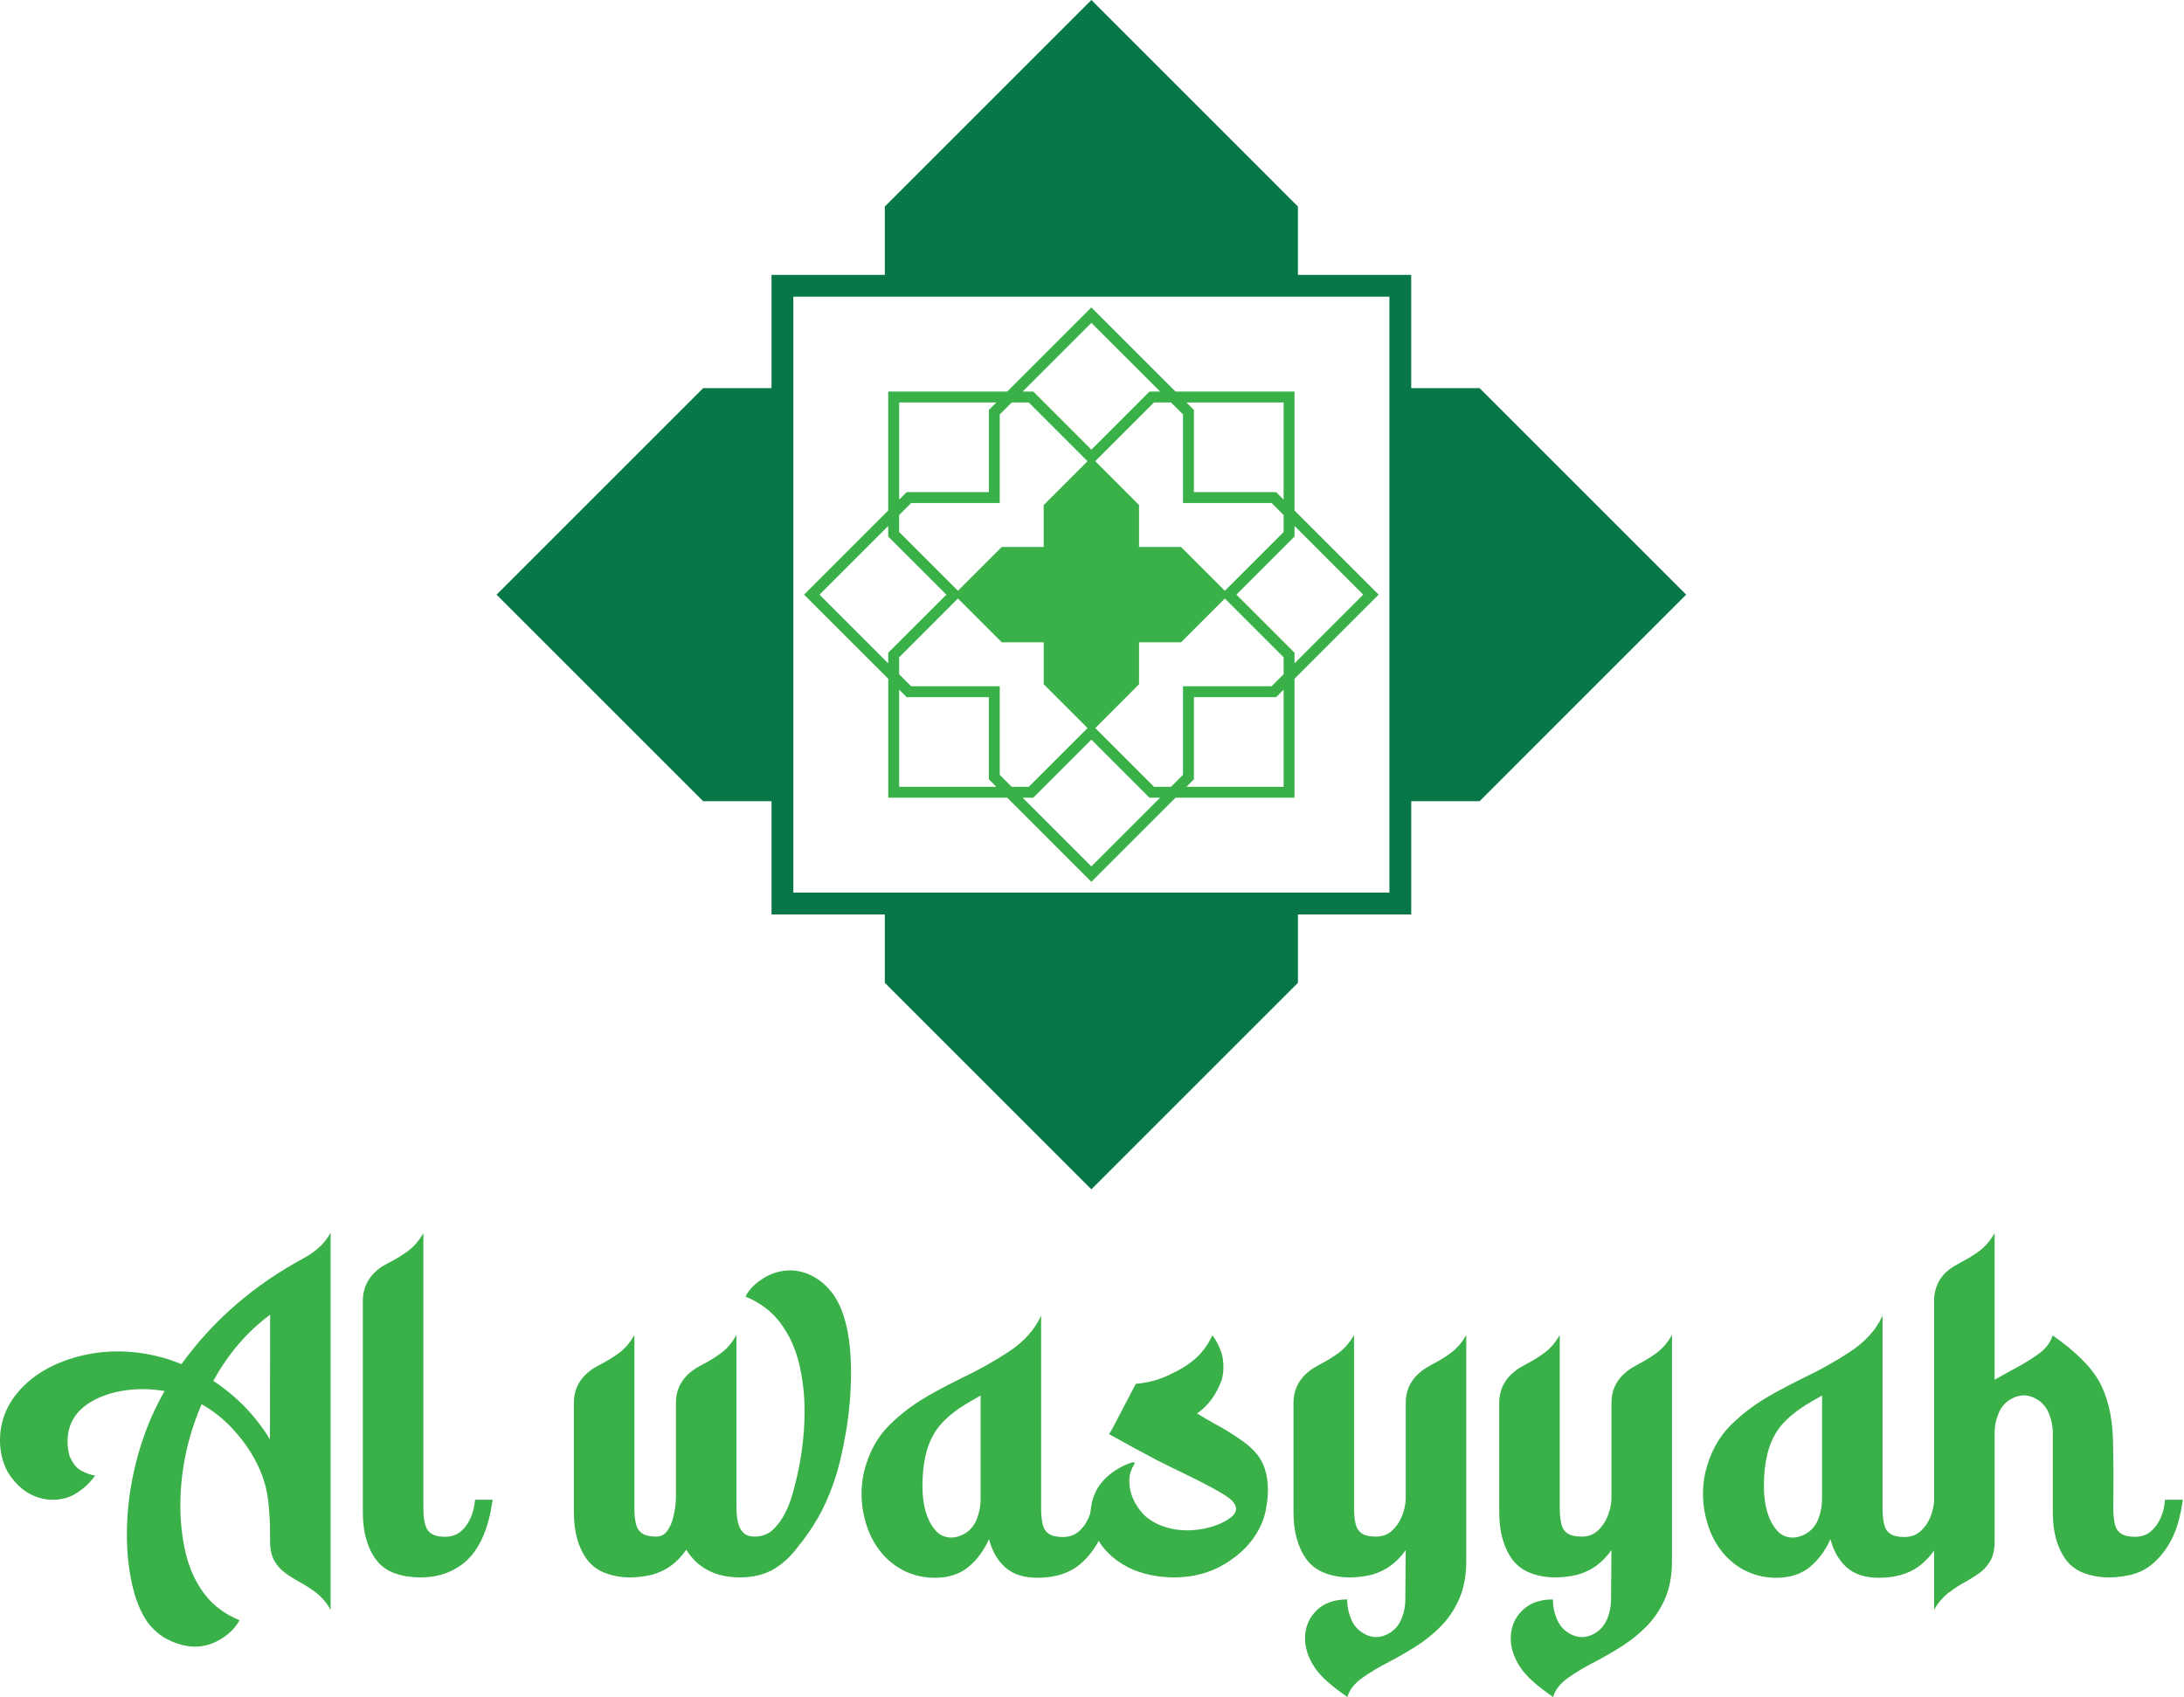 <svg width="193" height="150" viewBox="0 0 193 150" fill="none" xmlns="http://www.w3.org/2000/svg">
<g clip-path="url(#clip0_4_75)">
<path d="M149.006 52.561L130.752 34.307H124.708V24.296H114.697V18.254L96.445 0L78.191 18.254V24.298H68.18V34.309H62.136L43.882 52.563L62.136 70.816H68.18V80.827H78.191V86.871L96.445 105.125L114.699 86.871V80.827H124.71V70.816H130.754L149.006 52.561ZM122.782 78.898H70.108V26.224H122.782V78.898Z" fill="#077747"/>
<path d="M78.494 59.996V70.511H89.01L96.445 77.947L103.881 70.511H114.396V59.996L121.831 52.561L114.396 45.125V34.61H103.879L96.443 27.175L89.008 34.61H78.491V45.125L71.056 52.561L78.494 59.996ZM79.458 69.548V60.96L80.12 61.622H87.383V68.886L88.046 69.548H79.458ZM79.458 45.524L80.519 44.463H88.347V36.635L89.408 35.574H90.91L96.103 40.769L92.231 44.642V48.347H88.524L84.652 52.219L79.457 47.024V45.524H79.458ZM104.543 36.635V44.463H112.371L113.432 45.524V47.026L108.237 52.221L104.364 48.347H100.657V44.64L96.785 40.768L101.979 35.572H103.48L104.543 36.635ZM113.432 59.598L112.371 60.659H104.543V68.487L103.482 69.548H101.98L96.785 64.353L100.657 60.48V56.773H104.364L108.237 52.901L113.432 58.096V59.598ZM84.653 52.902L88.526 56.775H92.233V60.481L96.105 64.354L90.91 69.549H89.408L88.347 68.488V60.66H80.519L79.458 59.599V58.098L84.653 52.902ZM96.445 76.584L90.372 70.511H91.309L96.445 65.375L101.581 70.511H102.518L96.445 76.584ZM113.432 69.548H104.844L105.506 68.886V61.622H112.77L113.432 60.96V69.548ZM120.468 52.561L114.396 58.634V57.697L109.259 52.561L114.396 47.425V46.488L120.468 52.561ZM113.432 35.574V44.163L112.77 43.501H105.506V36.236L104.844 35.574H113.432ZM96.445 28.538L102.518 34.61H101.581L96.445 39.747L91.309 34.61H90.372L96.445 28.538ZM79.458 35.574H88.047L87.385 36.236V43.499H80.122L79.46 44.162V35.574H79.458ZM83.631 52.561L78.493 57.697V58.634L72.42 52.561L78.493 46.488V47.425L83.631 52.561Z" fill="#39B048"/>
<path d="M17.198 145.55C16.484 145.539 15.742 145.352 14.973 144.99C14.203 144.628 13.547 144.079 13.007 143.343C12.398 142.446 11.946 141.317 11.653 139.954C11.359 138.591 11.212 137.157 11.212 135.651C11.212 134.57 11.281 133.489 11.42 132.408C11.879 128.959 12.92 125.807 14.542 122.956C13.853 122.841 13.173 122.784 12.506 122.784C10.839 122.819 9.425 123.152 8.264 123.784C6.733 124.612 5.969 125.825 5.969 127.424C5.969 127.896 6.033 128.332 6.159 128.735C6.47 129.425 6.844 129.862 7.281 130.045C7.683 130.253 8.056 130.379 8.402 130.425L8.351 130.494C7.903 131.125 7.316 131.655 6.591 132.081C6.028 132.404 5.384 132.565 4.659 132.565C4.315 132.565 3.957 132.518 3.59 132.426C2.393 132.104 1.423 131.328 0.675 130.098C0.225 129.255 0 128.335 0 127.334C0 125.207 0.932 123.39 2.794 121.884C4.243 120.746 6.047 119.993 8.209 119.624C8.934 119.509 9.676 119.452 10.434 119.452C11.905 119.452 13.418 119.693 14.97 120.176L16.039 120.574C18.844 116.687 22.479 113.548 26.94 111.156C27.389 110.904 27.802 110.611 28.182 110.277C28.561 109.944 28.906 109.507 29.217 108.966V142.272C28.849 141.652 28.421 141.154 27.933 140.781C27.445 140.407 26.94 140.082 26.423 139.806C25.964 139.552 25.544 139.285 25.164 139.003C24.785 138.722 24.475 138.368 24.233 137.942C23.992 137.516 23.87 136.959 23.87 136.268L23.853 134.681C23.829 134.002 23.778 133.315 23.698 132.619C23.618 131.923 23.451 131.22 23.199 130.506C22.646 129 21.767 127.598 20.559 126.297C19.742 125.412 18.828 124.687 17.817 124.124C16.562 127.033 15.937 130.034 15.937 133.128C15.937 134.554 16.095 135.939 16.411 137.285C16.727 138.63 17.268 139.817 18.032 140.846C18.796 141.875 19.84 142.667 21.163 143.217C20.818 143.862 20.277 144.411 19.541 144.864C18.806 145.322 18.024 145.55 17.198 145.55ZM23.854 127.231L23.872 116.208C21.847 117.703 20.175 119.651 18.852 122.056C20.934 123.436 22.602 125.161 23.854 127.231Z" fill="#39B048"/>
<path d="M37.222 139.426C35.325 139.426 33.991 138.899 33.221 137.848C32.45 136.796 32.065 135.407 32.065 133.682V115.002C32.065 113.679 32.669 112.639 33.876 111.879L34.446 111.568C35.056 111.257 35.608 110.916 36.102 110.542C36.597 110.169 37.034 109.653 37.414 108.999V133.268C37.414 134.258 37.553 134.933 37.827 135.295C38.103 135.657 38.609 135.839 39.344 135.839C40.091 135.839 40.699 135.526 41.163 134.899C41.629 134.272 41.902 133.493 41.982 132.562H43.535C43.155 135.309 42.258 137.213 40.844 138.271C39.809 139.041 38.603 139.426 37.222 139.426Z" fill="#39B048"/>
<path d="M65.39 139.426C64.274 139.426 63.32 139.21 62.527 138.78C61.734 138.349 61.107 137.747 60.648 136.977C59.866 138.127 58.843 138.869 57.578 139.202C56.946 139.352 56.312 139.427 55.68 139.427C54.898 139.427 54.171 139.301 53.499 139.048C52.826 138.796 52.283 138.392 51.868 137.84C51.098 136.782 50.713 135.391 50.713 133.666V124.006C50.713 122.696 51.316 121.66 52.524 120.901L53.059 120.607C53.679 120.285 54.241 119.937 54.74 119.564C55.24 119.19 55.68 118.67 56.06 118.003V133.251C56.06 133.836 56.106 134.32 56.197 134.7C56.29 135.079 56.477 135.36 56.757 135.545C57.04 135.729 57.45 135.821 57.991 135.821C58.393 135.821 58.715 135.657 58.956 135.33C59.197 135.003 59.379 134.591 59.5 134.097C59.621 133.602 59.698 133.085 59.733 132.544V124.006C59.733 122.696 60.343 121.66 61.562 120.901L62.131 120.59C62.741 120.267 63.29 119.923 63.778 119.554C64.266 119.186 64.7 118.669 65.08 118.002V133.249C65.08 133.698 65.12 134.117 65.201 134.508C65.281 134.899 65.438 135.215 65.667 135.458C65.897 135.699 66.237 135.82 66.685 135.82C67.363 135.82 67.927 135.595 68.375 135.146C69.157 134.376 69.744 133.227 70.135 131.697C70.78 129.351 71.1 127.023 71.1 124.711C71.1 123.274 70.939 121.882 70.617 120.537C70.294 119.192 69.752 118.002 68.986 116.966C68.222 115.931 67.183 115.144 65.873 114.603C66.218 113.958 66.759 113.413 67.494 112.964C68.23 112.516 69.012 112.291 69.84 112.291C70.529 112.291 71.214 112.474 71.892 112.843C72.57 113.212 73.168 113.757 73.685 114.482C74.697 115.977 75.203 118.254 75.203 121.313C75.203 123.084 75.053 124.845 74.754 126.599C74.456 128.352 74.095 129.833 73.676 131.041C73.256 132.249 72.782 133.307 72.252 134.215C71.723 135.123 71.166 135.928 70.579 136.629C69.947 137.514 69.216 138.202 68.388 138.69C67.563 139.182 66.562 139.426 65.39 139.426Z" fill="#39B048"/>
<path d="M91.676 139.461C90.468 139.461 89.522 139.156 88.839 138.547C88.154 137.937 87.674 137.104 87.398 136.046C86.938 137.071 86.326 137.894 85.561 138.521C84.797 139.148 83.811 139.461 82.603 139.461C81.764 139.461 80.968 139.303 80.214 138.987C79.461 138.671 78.78 138.197 78.171 137.564C77.492 136.839 76.983 135.989 76.644 135.011C76.304 134.034 76.135 133.039 76.135 132.027C76.135 131.418 76.198 130.814 76.324 130.216C76.738 128.469 77.497 127.049 78.601 125.956C79.705 124.863 81.011 123.909 82.517 123.093C83.288 122.667 84.105 122.243 84.966 121.817C86.45 121.116 87.849 120.331 89.166 119.463C90.482 118.595 91.428 117.541 92.003 116.298V133.288C92.003 133.875 92.049 134.357 92.14 134.736C92.233 135.116 92.419 135.399 92.7 135.582C92.981 135.766 93.393 135.858 93.933 135.858C94.486 135.858 94.951 135.694 95.331 135.367C95.711 135.04 96.005 134.628 96.21 134.133C96.418 133.639 96.537 133.122 96.573 132.581H98.125C97.942 134.098 97.595 135.306 97.09 136.203C96.676 136.973 96.169 137.623 95.572 138.153C94.608 139.024 93.308 139.461 91.676 139.461ZM84.069 135.908C84.381 135.908 84.719 135.821 85.087 135.649C85.662 135.351 86.067 134.907 86.303 134.322C86.539 133.734 86.657 133.125 86.657 132.493V123.352L85.726 123.886C84.323 124.69 83.316 125.547 82.707 126.457C81.914 127.641 81.516 129.268 81.516 131.338C81.516 133.04 81.885 134.333 82.621 135.218C83 135.678 83.482 135.908 84.069 135.908Z" fill="#39B048"/>
<path d="M103.767 139.426C102.513 139.426 101.336 139.214 100.231 138.788C98.818 138.189 97.753 137.304 97.04 136.131C96.592 135.395 96.367 134.647 96.367 133.889C96.378 133.004 96.597 132.204 97.023 131.491C97.597 130.605 98.443 129.921 99.558 129.439C99.856 129.313 100.064 129.249 100.179 129.249C100.236 129.249 100.265 129.273 100.265 129.318C100.265 129.364 100.23 129.444 100.161 129.559C100.093 129.674 100.029 129.806 99.971 129.956C99.856 130.21 99.799 130.526 99.799 130.905C99.799 131.987 100.236 132.992 101.111 133.924C101.835 134.591 102.778 135.017 103.94 135.201C104.251 135.247 104.567 135.269 104.889 135.269C105.739 135.269 106.568 135.13 107.373 134.856C107.89 134.673 108.331 134.448 108.693 134.183C109.055 133.918 109.237 133.637 109.237 133.337C109.213 132.992 108.943 132.641 108.426 132.286C107.771 131.826 106.368 131.078 104.217 130.044C103.504 129.699 102.808 129.354 102.13 129.008C101.119 128.48 99.743 127.732 98.007 126.766L98.334 126.214L100.37 122.316C101.521 122.224 102.601 121.914 103.612 121.384C104.2 121.108 104.731 120.792 105.208 120.435C105.685 120.079 106.076 119.696 106.381 119.288C106.686 118.879 106.941 118.456 107.148 118.019L107.183 118.088C107.506 118.514 107.764 119.031 107.959 119.64C108.063 120.009 108.114 120.411 108.114 120.848C108.114 121.228 108.063 121.608 107.959 121.986C107.487 123.274 106.762 124.256 105.786 124.936C106.223 125.212 106.751 125.523 107.373 125.868C108.063 126.225 108.822 126.69 109.65 127.266C110.064 127.542 110.45 127.864 110.805 128.231C111.634 129.082 112.047 130.232 112.047 131.681C112.047 132.175 112.001 132.675 111.908 133.182C111.725 134.459 111.137 135.638 110.148 136.718C109.631 137.27 109.004 137.77 108.268 138.218C106.946 139.024 105.446 139.426 103.767 139.426Z" fill="#39B048"/>
<path d="M119.066 150C118.421 149.552 117.858 149.121 117.376 148.706C116.674 148.096 116.157 147.455 115.824 146.783C115.49 146.11 115.324 145.457 115.324 144.825C115.324 143.86 115.654 143.043 116.317 142.376C116.977 141.709 117.888 141.376 119.05 141.376C119.05 141.996 119.173 142.592 119.42 143.161C119.667 143.731 120.066 144.158 120.618 144.446C120.941 144.618 121.274 144.704 121.619 144.704C121.93 144.704 122.263 144.618 122.619 144.446C123.171 144.158 123.57 143.729 123.818 143.161C124.065 142.592 124.188 141.996 124.188 141.376L124.223 137.012C123.441 138.138 122.423 138.869 121.17 139.203C120.539 139.352 119.905 139.427 119.273 139.427C118.491 139.427 117.764 139.301 117.092 139.048C116.419 138.796 115.876 138.392 115.461 137.84C114.691 136.782 114.306 135.391 114.306 133.666V124.006C114.306 122.696 114.909 121.66 116.117 120.901L116.687 120.574C117.296 120.263 117.848 119.921 118.343 119.548C118.838 119.174 119.275 118.659 119.655 118.005V133.252C119.655 133.838 119.701 134.322 119.793 134.701C119.886 135.081 120.073 135.362 120.354 135.547C120.636 135.73 121.046 135.823 121.587 135.823C122.139 135.823 122.602 135.659 122.975 135.332C123.348 135.004 123.642 134.593 123.854 134.098C124.067 133.604 124.191 133.087 124.224 132.546V124.008C124.224 122.698 124.828 121.662 126.036 120.902L126.605 120.575C127.215 120.264 127.767 119.923 128.261 119.549C128.756 119.176 129.193 118.661 129.573 118.006V137.963C129.573 139.274 129.362 140.401 128.943 141.344C128.523 142.287 127.979 143.094 127.312 143.768C126.645 144.441 125.914 145.026 125.121 145.528C124.328 146.029 123.546 146.478 122.776 146.882C121.855 147.353 121.057 147.832 120.377 148.313C119.698 148.792 119.262 149.355 119.066 150Z" fill="#39B048"/>
<path d="M137.246 150C136.602 149.552 136.038 149.121 135.556 148.706C134.854 148.096 134.337 147.455 134.004 146.783C133.67 146.11 133.505 145.457 133.505 144.825C133.505 143.86 133.835 143.043 134.497 142.376C135.158 141.709 136.069 141.376 137.23 141.376C137.23 141.996 137.353 142.592 137.6 143.161C137.848 143.731 138.247 144.158 138.799 144.446C139.121 144.618 139.455 144.704 139.799 144.704C140.11 144.704 140.444 144.618 140.8 144.446C141.352 144.158 141.751 143.729 141.998 143.161C142.245 142.592 142.368 141.996 142.368 141.376L142.403 137.012C141.621 138.138 140.603 138.869 139.351 139.203C138.719 139.352 138.086 139.427 137.454 139.427C136.672 139.427 135.944 139.301 135.272 139.048C134.599 138.796 134.057 138.392 133.642 137.84C132.871 136.782 132.487 135.391 132.487 133.666V124.006C132.487 122.696 133.09 121.66 134.298 120.901L134.867 120.574C135.477 120.263 136.029 119.921 136.523 119.548C137.018 119.174 137.455 118.659 137.835 118.005V133.252C137.835 133.838 137.881 134.322 137.974 134.701C138.066 135.081 138.253 135.362 138.534 135.547C138.816 135.73 139.226 135.823 139.767 135.823C140.319 135.823 140.782 135.659 141.155 135.332C141.529 135.004 141.822 134.593 142.035 134.098C142.247 133.604 142.371 133.087 142.405 132.546V124.008C142.405 122.698 143.008 121.662 144.216 120.902L144.785 120.575C145.395 120.264 145.947 119.923 146.442 119.549C146.936 119.176 147.374 118.661 147.753 118.006V137.963C147.753 139.274 147.543 140.401 147.123 141.344C146.703 142.287 146.159 143.094 145.492 143.768C144.825 144.441 144.095 145.026 143.302 145.528C142.509 146.029 141.727 146.478 140.956 146.882C140.035 147.353 139.238 147.832 138.558 148.313C137.878 148.792 137.441 149.355 137.246 150Z" fill="#39B048"/>
<path d="M166.034 139.461C164.826 139.461 163.88 139.156 163.197 138.547C162.513 137.937 162.032 137.104 161.756 136.046C161.297 137.071 160.684 137.894 159.92 138.521C159.156 139.148 158.169 139.461 156.962 139.461C156.122 139.461 155.326 139.303 154.573 138.987C153.82 138.671 153.139 138.197 152.529 137.564C151.851 136.839 151.342 135.989 151.002 135.011C150.662 134.034 150.493 133.039 150.493 132.027C150.493 131.418 150.557 130.814 150.683 130.216C151.096 128.469 151.856 127.049 152.96 125.956C154.064 124.863 155.369 123.909 156.875 123.093C157.646 122.667 158.463 122.243 159.325 121.817C160.809 121.116 162.208 120.331 163.524 119.463C164.841 118.595 165.787 117.541 166.361 116.298V133.288C166.361 133.875 166.408 134.357 166.499 134.736C166.591 135.116 166.778 135.399 167.059 135.582C167.339 135.766 167.751 135.858 168.292 135.858C168.844 135.858 169.31 135.694 169.69 135.367C170.07 135.04 170.363 134.628 170.569 134.133C170.776 133.639 170.896 133.122 170.931 132.581H172.484C172.3 134.098 171.954 135.306 171.448 136.203C171.035 136.973 170.527 137.623 169.931 138.153C168.967 139.024 167.667 139.461 166.034 139.461ZM158.428 135.908C158.739 135.908 159.077 135.821 159.446 135.649C160.02 135.351 160.426 134.907 160.662 134.322C160.898 133.734 161.016 133.125 161.016 132.493V123.352L160.084 123.886C158.682 124.69 157.675 125.547 157.065 126.457C156.272 127.641 155.875 129.268 155.875 131.338C155.875 133.04 156.244 134.333 156.979 135.218C157.357 135.678 157.841 135.908 158.428 135.908Z" fill="#39B048"/>
<path d="M176.262 136.27C176.262 136.959 176.141 137.518 175.9 137.944C175.659 138.37 175.348 138.722 174.968 139.005C174.588 139.285 174.169 139.554 173.709 139.807C173.192 140.083 172.688 140.409 172.2 140.782C171.711 141.156 171.282 141.653 170.915 142.274V114.779C171.008 113.502 171.611 112.541 172.726 111.898C172.921 111.784 173.111 111.673 173.296 111.571C173.905 111.26 174.457 110.919 174.952 110.545C175.447 110.172 175.884 109.657 176.264 109.002V121.956C176.77 121.668 177.264 121.392 177.748 121.127C178.656 120.655 179.444 120.181 180.111 119.704C180.778 119.227 181.204 118.672 181.387 118.04C183.549 119.535 184.981 121.005 185.683 122.447C186.383 123.889 186.734 125.688 186.734 127.837L186.769 130.165L186.752 133.27C186.752 133.857 186.798 134.339 186.889 134.719C186.981 135.099 187.168 135.379 187.449 135.565C187.73 135.748 188.141 135.841 188.682 135.841C189.234 135.841 189.7 135.676 190.08 135.349C190.46 135.022 190.753 134.61 190.959 134.116C191.167 133.621 191.286 133.104 191.321 132.563H192.892C192.684 134.081 192.333 135.288 191.84 136.185C191.427 136.956 190.923 137.605 190.331 138.133C189.739 138.663 189.057 139.019 188.287 139.202C187.642 139.352 187.004 139.427 186.372 139.427C185.59 139.427 184.862 139.303 184.191 139.057C183.519 138.812 182.975 138.411 182.56 137.859C181.789 136.801 181.405 135.41 181.405 133.685V126.648C181.405 126.039 181.28 125.447 181.035 124.872C180.787 124.298 180.388 123.872 179.836 123.596C179.514 123.424 179.18 123.337 178.836 123.337C178.525 123.337 178.191 123.424 177.835 123.596C177.283 123.872 176.884 124.298 176.637 124.872C176.39 125.447 176.267 126.04 176.267 126.648V136.27H176.262Z" fill="#39B048"/>
</g>
<defs>
<clipPath id="clip0_4_75">
<rect width="192.89" height="150" fill="white"/>
</clipPath>
</defs>
</svg>
